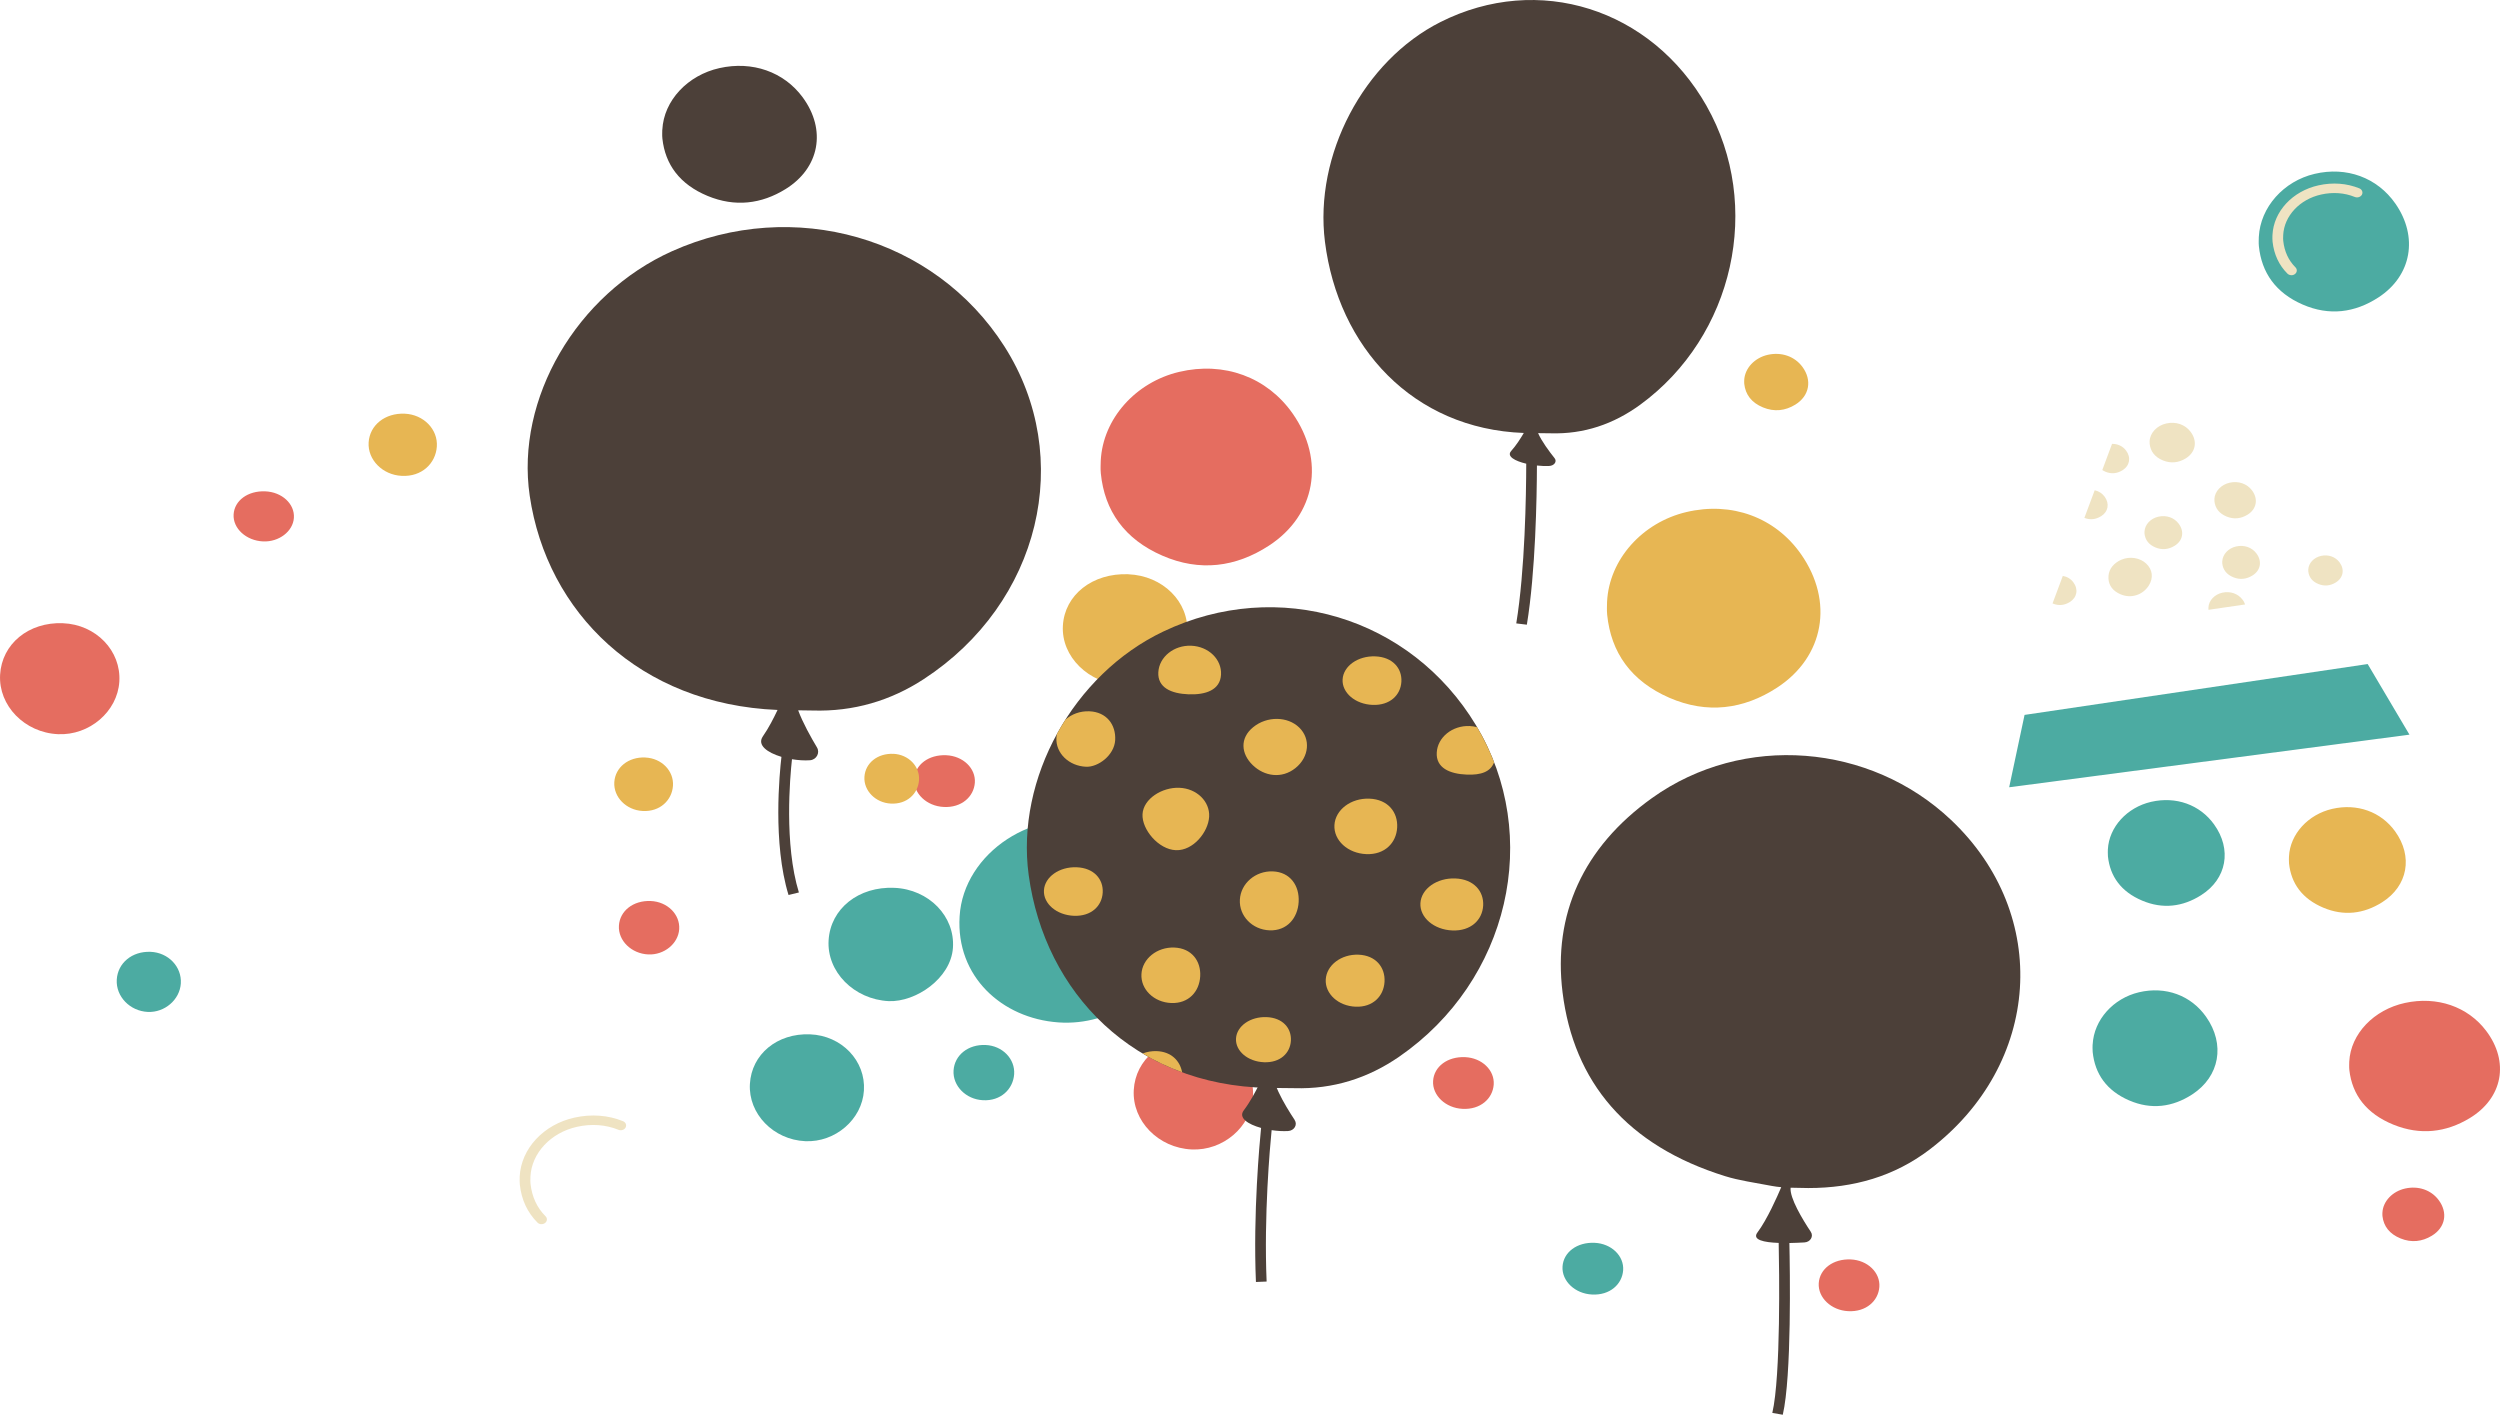 <svg width="97" height="55" viewBox="0 0 97 55" fill="none" xmlns="http://www.w3.org/2000/svg">
<path d="M37.233 35.557C37.378 33.076 40.195 31.233 42.692 31.994C44.538 32.558 45.922 34.435 45.506 36.51C45.123 38.43 43.154 39.82 41.062 39.669C38.872 39.511 37.088 37.887 37.233 35.557Z" fill="#4CABA2"/>
<path d="M62.354 23.352C62.434 21.703 63.725 20.273 65.427 19.869C67.189 19.451 68.879 20.072 69.88 21.503C71.161 23.335 70.782 25.485 68.954 26.678C67.65 27.528 66.233 27.709 64.774 27.075C63.282 26.427 62.504 25.312 62.358 23.85C62.339 23.66 62.355 23.467 62.354 23.352Z" fill="#E7B653"/>
<path d="M81.195 40.528C81.243 39.568 81.996 38.735 82.992 38.5C84.023 38.257 85.012 38.619 85.597 39.453C86.347 40.519 86.126 41.77 85.056 42.465C84.293 42.959 83.465 43.065 82.611 42.696C81.737 42.318 81.282 41.668 81.196 40.817C81.185 40.706 81.194 40.594 81.193 40.528L81.195 40.528Z" fill="#4CABA2"/>
<path d="M81.785 32.962C81.829 32.085 82.533 31.326 83.465 31.111C84.429 30.891 85.354 31.221 85.904 31.984C86.606 32.958 86.401 34.102 85.4 34.735C84.687 35.186 83.912 35.282 83.114 34.943C82.297 34.598 81.87 34.005 81.788 33.227C81.778 33.125 81.787 33.023 81.785 32.962Z" fill="#4CABA2"/>
<path d="M88.812 33.234C88.855 32.358 89.559 31.598 90.491 31.384C91.455 31.163 92.38 31.494 92.93 32.256C93.632 33.231 93.427 34.374 92.427 35.008C91.713 35.459 90.938 35.554 90.14 35.216C89.323 34.87 88.896 34.277 88.814 33.499C88.804 33.398 88.813 33.295 88.812 33.234Z" fill="#E7B653"/>
<path d="M91.151 41.192C91.205 40.11 92.111 39.175 93.312 38.914C94.555 38.643 95.75 39.054 96.461 39.994C97.371 41.197 97.11 42.607 95.821 43.386C94.903 43.941 93.903 44.057 92.87 43.639C91.814 43.211 91.263 42.477 91.155 41.519C91.142 41.394 91.151 41.269 91.151 41.193L91.151 41.192Z" fill="#E56D60"/>
<path d="M92.438 47.049C92.46 46.606 92.832 46.222 93.323 46.114C93.833 46.002 94.324 46.17 94.616 46.557C94.989 47.05 94.882 47.629 94.353 47.948C93.977 48.176 93.566 48.224 93.143 48.052C92.71 47.877 92.483 47.576 92.439 47.182C92.433 47.132 92.438 47.08 92.438 47.049Z" fill="#E56D60"/>
<path d="M87.642 9.197C87.7 8.036 88.607 7.029 89.805 6.746C91.045 6.452 92.234 6.889 92.939 7.897C93.839 9.186 93.574 10.699 92.286 11.538C91.368 12.137 90.372 12.264 89.345 11.817C88.295 11.361 87.748 10.576 87.644 9.548C87.631 9.413 87.642 9.278 87.642 9.197Z" fill="#4CABA2"/>
<path d="M88.898 10.677C88.844 10.675 88.791 10.655 88.752 10.616C88.424 10.288 88.231 9.873 88.176 9.382C88.167 9.303 88.17 9.224 88.17 9.167C88.171 9.147 88.172 9.131 88.172 9.116C88.216 8.203 88.951 7.414 89.959 7.191C90.509 7.069 91.055 7.11 91.543 7.308C91.646 7.351 91.691 7.459 91.644 7.552C91.594 7.644 91.472 7.684 91.367 7.643C90.967 7.479 90.516 7.446 90.059 7.548C89.229 7.732 88.625 8.379 88.588 9.122C88.588 9.131 88.586 9.152 88.587 9.175C88.584 9.226 88.583 9.288 88.59 9.347C88.635 9.758 88.794 10.103 89.064 10.373C89.14 10.449 89.131 10.566 89.045 10.632C89.002 10.666 88.95 10.681 88.897 10.678L88.898 10.677Z" fill="#EFE3C2"/>
<path d="M21.001 47.499C20.947 47.497 20.894 47.476 20.855 47.437C20.465 47.047 20.234 46.554 20.17 45.969C20.159 45.875 20.163 45.782 20.164 45.713C20.165 45.69 20.166 45.667 20.164 45.651C20.218 44.566 21.092 43.628 22.29 43.363C22.944 43.218 23.595 43.267 24.173 43.502C24.278 43.545 24.322 43.654 24.274 43.746C24.226 43.839 24.102 43.879 23.998 43.837C23.506 43.636 22.949 43.595 22.389 43.72C21.369 43.946 20.624 44.743 20.581 45.656C20.58 45.668 20.58 45.694 20.58 45.721C20.578 45.783 20.576 45.86 20.584 45.932C20.64 46.437 20.836 46.861 21.168 47.192C21.244 47.268 21.235 47.385 21.149 47.451C21.106 47.485 21.054 47.499 21.001 47.497L21.001 47.499Z" fill="#EFE3C2"/>
<path d="M67.675 14.752C67.698 14.284 68.083 13.88 68.594 13.766C69.123 13.649 69.631 13.826 69.932 14.232C70.318 14.752 70.206 15.362 69.659 15.699C69.269 15.939 68.844 15.989 68.405 15.808C67.956 15.623 67.722 15.307 67.677 14.892C67.671 14.839 67.676 14.783 67.676 14.751L67.675 14.752Z" fill="#E7B653"/>
<path d="M83.207 20.623C83.221 20.349 83.447 20.113 83.747 20.047C84.058 19.978 84.357 20.082 84.534 20.32C84.761 20.625 84.697 20.98 84.373 21.178C84.144 21.318 83.893 21.348 83.636 21.243C83.372 21.135 83.235 20.95 83.207 20.707C83.203 20.676 83.206 20.643 83.206 20.624L83.207 20.623Z" fill="#EFE3C2"/>
<path d="M86.224 21.778C86.238 21.504 86.464 21.268 86.764 21.202C87.075 21.133 87.374 21.237 87.551 21.475C87.778 21.78 87.714 22.135 87.39 22.333C87.161 22.473 86.91 22.503 86.653 22.398C86.389 22.29 86.251 22.105 86.224 21.862C86.22 21.831 86.223 21.798 86.223 21.779L86.224 21.778Z" fill="#EFE3C2"/>
<path d="M89.561 22.095C89.574 21.845 89.781 21.63 90.055 21.569C90.338 21.506 90.61 21.601 90.773 21.817C90.98 22.095 90.921 22.42 90.626 22.601C90.416 22.729 90.189 22.756 89.952 22.659C89.712 22.56 89.586 22.392 89.562 22.17C89.559 22.141 89.561 22.112 89.561 22.095Z" fill="#EFE3C2"/>
<path d="M85.918 19.362C85.934 19.061 86.183 18.801 86.513 18.728C86.854 18.653 87.184 18.767 87.379 19.028C87.629 19.362 87.557 19.755 87.203 19.971C86.951 20.126 86.675 20.158 86.392 20.042C86.103 19.923 85.95 19.719 85.921 19.453C85.917 19.418 85.92 19.383 85.92 19.362L85.918 19.362Z" fill="#EFE3C2"/>
<path d="M83.405 17.121C83.42 16.793 83.693 16.509 84.054 16.43C84.427 16.347 84.785 16.472 84.998 16.757C85.271 17.122 85.192 17.55 84.805 17.787C84.53 17.955 84.229 17.99 83.921 17.864C83.604 17.733 83.439 17.512 83.407 17.221C83.403 17.183 83.405 17.144 83.405 17.122L83.405 17.121Z" fill="#EFE3C2"/>
<path d="M82.308 21.717C82.637 21.574 83.037 21.642 83.275 21.869C83.522 22.104 83.559 22.426 83.374 22.718C83.138 23.09 82.684 23.233 82.278 23.059C81.99 22.936 81.822 22.731 81.808 22.444C81.794 22.15 81.939 21.923 82.21 21.764C82.245 21.743 82.284 21.728 82.307 21.717L82.308 21.717Z" fill="#EFE3C2"/>
<path d="M42.709 17.877C42.79 16.245 44.065 14.829 45.749 14.43C47.493 14.016 49.165 14.63 50.156 16.047C51.423 17.859 51.049 19.987 49.239 21.168C47.949 22.009 46.547 22.189 45.104 21.561C43.627 20.92 42.857 19.816 42.712 18.369C42.693 18.182 42.709 17.99 42.709 17.877Z" fill="#E56D60"/>
<path d="M25.698 5.036C25.754 3.901 26.683 2.917 27.915 2.642C29.189 2.357 30.414 2.786 31.142 3.773C32.073 5.036 31.804 6.515 30.482 7.335C29.54 7.919 28.515 8.041 27.457 7.603C26.376 7.155 25.81 6.385 25.701 5.379C25.686 5.249 25.698 5.115 25.696 5.036L25.698 5.036Z" fill="#4C4039"/>
<path d="M31.429 40.132C32.656 40.179 33.595 41.159 33.52 42.315C33.449 43.433 32.409 44.329 31.245 44.278C30.007 44.222 29.031 43.214 29.096 42.059C29.16 40.904 30.155 40.083 31.428 40.132L31.429 40.132Z" fill="#4CABA2"/>
<path d="M25.244 34.959C25.892 34.984 26.391 35.476 26.353 36.053C26.317 36.611 25.769 37.06 25.154 37.032C24.499 37.003 23.981 36.497 24.014 35.92C24.046 35.342 24.57 34.933 25.244 34.959Z" fill="#E56D60"/>
<path d="M5.841 36.931C6.53 36.958 7.058 37.509 7.016 38.159C6.976 38.787 6.391 39.292 5.738 39.263C5.041 39.232 4.494 38.664 4.53 38.014C4.567 37.364 5.125 36.903 5.841 36.931Z" fill="#4CABA2"/>
<path d="M10.29 19.064C10.939 19.089 11.44 19.551 11.403 20.093C11.37 20.616 10.823 21.035 10.208 21.007C9.552 20.978 9.033 20.503 9.064 19.962C9.094 19.421 9.617 19.037 10.29 19.064Z" fill="#E56D60"/>
<path d="M34.703 34.448C36.04 34.506 37.06 35.553 36.974 36.779C36.89 37.963 35.536 38.885 34.483 38.844C33.133 38.776 32.072 37.702 32.15 36.477C32.227 35.252 33.316 34.387 34.703 34.448Z" fill="#4CABA2"/>
<path d="M38.242 40.546C38.895 40.574 39.391 41.085 39.349 41.682C39.308 42.259 38.828 42.728 38.135 42.688C37.477 42.655 36.961 42.131 36.998 41.535C37.036 40.938 37.566 40.516 38.243 40.546L38.242 40.546Z" fill="#4CABA2"/>
<path d="M36.713 29.303C37.366 29.331 37.864 29.81 37.824 30.37C37.785 30.911 37.308 31.348 36.614 31.31C35.955 31.278 35.437 30.785 35.472 30.226C35.507 29.666 36.035 29.274 36.711 29.303L36.713 29.303Z" fill="#E56D60"/>
<path d="M56.845 41.017C57.498 41.045 57.996 41.524 57.956 42.084C57.917 42.625 57.441 43.062 56.746 43.023C56.088 42.992 55.569 42.499 55.604 41.94C55.639 41.38 56.167 40.988 56.844 41.017L56.845 41.017Z" fill="#E56D60"/>
<path d="M61.867 48.221C62.52 48.248 63.018 48.727 62.978 49.288C62.939 49.829 62.463 50.266 61.768 50.227C61.11 50.195 60.592 49.703 60.626 49.143C60.661 48.584 61.19 48.192 61.866 48.221L61.867 48.221Z" fill="#4CABA2"/>
<path d="M71.808 48.866C72.461 48.894 72.959 49.373 72.919 49.933C72.88 50.474 72.404 50.911 71.709 50.873C71.051 50.841 70.533 50.348 70.567 49.789C70.603 49.23 71.131 48.837 71.807 48.866L71.808 48.866Z" fill="#E56D60"/>
<path d="M25.04 29.392C25.671 29.419 26.152 29.913 26.111 30.491C26.071 31.05 25.607 31.503 24.936 31.466C24.298 31.434 23.799 30.927 23.835 30.348C23.872 29.771 24.385 29.362 25.041 29.39L25.04 29.392Z" fill="#E7B653"/>
<path d="M15.703 16.051C16.436 16.084 16.997 16.657 16.949 17.33C16.904 17.98 16.363 18.508 15.583 18.463C14.842 18.427 14.261 17.836 14.303 17.165C14.345 16.493 14.942 16.019 15.703 16.051Z" fill="#E7B653"/>
<path d="M34.661 29.248C35.248 29.273 35.696 29.733 35.658 30.272C35.622 30.792 35.19 31.214 34.564 31.179C33.972 31.15 33.505 30.678 33.54 30.14C33.575 29.603 34.052 29.223 34.661 29.249L34.661 29.248Z" fill="#E7B653"/>
<path d="M46.427 40.294C47.709 40.343 48.692 41.361 48.616 42.563C48.542 43.723 47.455 44.654 46.239 44.599C44.944 44.541 43.923 43.493 43.99 42.294C44.057 41.094 45.098 40.242 46.428 40.292L46.427 40.294Z" fill="#E56D60"/>
<path d="M2.441 24.181C3.723 24.231 4.706 25.249 4.63 26.45C4.556 27.61 3.468 28.541 2.252 28.486C0.957 28.428 -0.064 27.38 0.004 26.181C0.071 24.982 1.111 24.129 2.442 24.18L2.441 24.181Z" fill="#E56D60"/>
<path d="M43.778 22.282C45.115 22.334 46.142 23.353 46.065 24.555C45.99 25.715 44.858 26.644 43.589 26.587C42.239 26.527 41.171 25.477 41.24 24.278C41.307 23.079 42.39 22.228 43.778 22.28L43.778 22.282Z" fill="#E7B653"/>
<path d="M75.7 31.813C72.562 28.847 67.644 28.431 64.1 30.963C61.415 32.882 60.254 35.491 60.627 38.503C61.058 41.987 63.125 44.45 66.934 45.635C67.481 45.805 68.064 45.884 68.758 46.016C68.874 46.038 68.994 46.052 69.112 46.063C68.96 46.422 68.564 47.32 68.189 47.819C67.972 48.107 68.441 48.205 69.013 48.225C69.034 49.215 69.1 53.379 68.766 54.821L69.172 54.892C69.519 53.399 69.451 49.255 69.428 48.229C69.636 48.225 69.839 48.216 70.014 48.206C70.244 48.193 70.375 47.969 70.259 47.795C69.937 47.31 69.435 46.479 69.475 46.083C69.722 46.09 70.008 46.097 70.162 46.096C71.924 46.097 73.501 45.639 74.857 44.611C79.21 41.303 79.595 35.496 75.7 31.813Z" fill="#4C4039"/>
<path d="M66.217 4.113C64.069 0.326 59.685 -1.056 55.891 0.855C52.908 2.357 50.985 6.015 51.408 9.381C51.921 13.459 54.812 16.641 59.123 16.799C58.998 17.015 58.829 17.28 58.632 17.5C58.449 17.705 58.777 17.887 59.218 17.991C59.215 19.195 59.172 22.113 58.831 24.188L59.242 24.238C59.58 22.18 59.629 19.315 59.633 18.062C59.796 18.08 59.959 18.087 60.104 18.08C60.307 18.071 60.422 17.907 60.318 17.777C60.108 17.514 59.814 17.117 59.678 16.806C59.871 16.807 60.08 16.808 60.171 16.812C61.451 16.85 62.607 16.457 63.639 15.704C67.284 13.044 68.405 7.974 66.216 4.113L66.217 4.113Z" fill="#4C4039"/>
<path d="M38.967 13.434C36.262 9.199 30.789 7.634 26.075 9.747C22.369 11.409 20.001 15.478 20.553 19.235C21.219 23.77 24.824 27.326 30.169 27.546C30.015 27.874 29.821 28.251 29.599 28.571C29.365 28.91 29.772 29.202 30.32 29.366C30.248 29.986 29.976 32.711 30.595 34.726L30.997 34.628C30.421 32.753 30.652 30.154 30.729 29.458C30.967 29.497 31.211 29.513 31.425 29.498C31.678 29.481 31.825 29.21 31.698 28.999C31.466 28.611 31.147 28.042 30.969 27.56C31.192 27.562 31.422 27.564 31.527 27.568C33.122 27.617 34.56 27.185 35.841 26.35C40.362 23.401 41.723 17.752 38.967 13.434Z" fill="#4C4039"/>
<path d="M50.235 43.457C49.846 42.869 49.197 41.79 49.487 41.512L49.108 41.497C49.108 41.497 48.751 42.427 48.257 43.083C48.04 43.371 48.417 43.621 48.93 43.764C48.874 44.323 48.617 47.076 48.73 49.741L49.145 49.724C49.036 47.161 49.274 44.511 49.339 43.85C49.559 43.883 49.782 43.896 49.978 43.884C50.217 43.87 50.353 43.639 50.232 43.456L50.235 43.457Z" fill="#4C4039"/>
<path d="M49.191 42.21C44.022 42.112 40.537 38.537 39.913 33.951C39.405 30.214 41.646 26.161 45.141 24.501C49.587 22.388 54.736 23.934 57.27 28.142C59.853 32.432 58.554 38.057 54.288 41C53.079 41.834 51.725 42.266 50.222 42.221C50.002 42.215 49.191 42.21 49.191 42.21Z" fill="#4C4039"/>
<path d="M42.265 27.598C41.905 27.584 41.574 27.711 41.339 27.923C41.223 28.104 41.113 28.288 41.01 28.476C41 28.525 40.992 28.575 40.989 28.627C40.955 29.221 41.473 29.724 42.145 29.75C42.601 29.768 43.236 29.31 43.269 28.715C43.302 28.121 42.937 27.624 42.265 27.598Z" fill="#E7B653"/>
<path d="M47.376 26.178C47.342 26.772 46.786 26.965 46.114 26.939C45.442 26.913 44.91 26.679 44.943 26.083C44.976 25.488 45.548 25.028 46.219 25.054C46.891 25.081 47.409 25.583 47.376 26.178Z" fill="#E7B653"/>
<path d="M48.604 29.685C48.151 29.245 48.096 28.64 48.629 28.21C49.162 27.78 49.958 27.789 50.41 28.229C50.862 28.668 50.797 29.372 50.265 29.8C49.733 30.228 49.056 30.123 48.604 29.685Z" fill="#E7B653"/>
<path d="M54.21 32.108C54.177 32.702 53.731 33.168 53.014 33.14C52.297 33.112 51.743 32.608 51.776 32.013C51.809 31.419 52.417 30.96 53.134 30.988C53.852 31.015 54.243 31.513 54.21 32.108Z" fill="#E7B653"/>
<path d="M50.388 34.995C50.352 35.626 49.931 36.123 49.259 36.097C48.587 36.071 48.072 35.538 48.107 34.906C48.142 34.274 48.716 33.783 49.387 33.81C50.059 33.836 50.423 34.362 50.388 34.995Z" fill="#E7B653"/>
<path d="M46.568 37.882C46.535 38.477 46.116 38.943 45.444 38.917C44.772 38.891 44.255 38.388 44.288 37.794C44.321 37.199 44.893 36.739 45.565 36.765C46.236 36.791 46.602 37.288 46.568 37.882Z" fill="#E7B653"/>
<path d="M45.867 41.606C45.783 41.151 45.438 40.805 44.882 40.784C44.687 40.776 44.502 40.81 44.334 40.875C44.812 41.161 45.324 41.406 45.867 41.604L45.867 41.606Z" fill="#E7B653"/>
<path d="M50.087 40.378C50.06 40.861 49.672 41.239 49.044 41.215C48.416 41.19 47.93 40.78 47.957 40.295C47.984 39.811 48.514 39.44 49.142 39.464C49.77 39.488 50.114 39.894 50.087 40.378Z" fill="#E7B653"/>
<path d="M53.72 38.092C53.689 38.649 53.271 39.086 52.599 39.06C51.927 39.034 51.408 38.561 51.439 38.004C51.471 37.447 52.04 37.016 52.712 37.042C53.384 37.068 53.751 37.536 53.72 38.092Z" fill="#E7B653"/>
<path d="M57.547 35.137C57.515 35.694 57.071 36.129 56.354 36.102C55.637 36.074 55.081 35.599 55.112 35.042C55.143 34.486 55.75 34.056 56.467 34.084C57.184 34.112 57.578 34.58 57.547 35.137Z" fill="#E7B653"/>
<path d="M54.374 26.45C54.345 26.97 53.929 27.376 53.257 27.35C52.585 27.324 52.064 26.88 52.093 26.361C52.122 25.842 52.69 25.441 53.362 25.467C54.034 25.493 54.403 25.93 54.374 26.45Z" fill="#E7B653"/>
<path d="M56.916 30.055C57.464 30.076 57.834 29.948 57.971 29.576C57.791 29.113 57.573 28.658 57.313 28.217C57.224 28.191 57.126 28.174 57.022 28.17C56.351 28.144 55.779 28.605 55.746 29.199C55.712 29.794 56.245 30.029 56.917 30.055L56.916 30.055Z" fill="#E7B653"/>
<path d="M46.915 31.689C46.882 32.284 46.295 33.014 45.623 32.987C44.952 32.961 44.297 32.183 44.33 31.589C44.363 30.994 45.087 30.54 45.759 30.566C46.431 30.592 46.948 31.095 46.915 31.689Z" fill="#E7B653"/>
<path d="M42.785 34.633C42.756 35.153 42.34 35.559 41.669 35.533C40.997 35.507 40.476 35.063 40.505 34.544C40.534 34.025 41.102 33.624 41.774 33.65C42.446 33.676 42.815 34.113 42.785 34.633Z" fill="#E7B653"/>
<path d="M79.65 23.418C79.878 23.513 80.101 23.487 80.305 23.361C80.591 23.185 80.649 22.867 80.447 22.595C80.347 22.459 80.202 22.373 80.037 22.345L79.639 23.412C79.639 23.412 79.646 23.416 79.65 23.417L79.65 23.418Z" fill="#EFE3C2"/>
<path d="M81.516 20.034C81.801 19.858 81.86 19.54 81.658 19.268C81.563 19.14 81.428 19.055 81.274 19.022L80.874 20.094C81.098 20.182 81.315 20.156 81.516 20.032L81.516 20.034Z" fill="#EFE3C2"/>
<path d="M81.695 18.305C81.923 18.4 82.146 18.373 82.35 18.248C82.635 18.072 82.694 17.753 82.492 17.482C82.364 17.31 82.165 17.218 81.947 17.222L81.569 18.237C81.607 18.262 81.648 18.285 81.695 18.304L81.695 18.305Z" fill="#EFE3C2"/>
<path d="M87.013 23.27C86.836 23.032 86.537 22.928 86.226 22.996C85.926 23.063 85.699 23.299 85.687 23.572C85.686 23.592 85.684 23.623 85.688 23.655C85.688 23.657 85.688 23.659 85.688 23.661L87.11 23.453C87.087 23.391 87.059 23.328 87.013 23.27Z" fill="#EFE3C2"/>
<path d="M78.553 27.738L77.956 30.546L93.487 28.505L91.866 25.765L78.553 27.738Z" fill="#4CABA2"/>
</svg>
